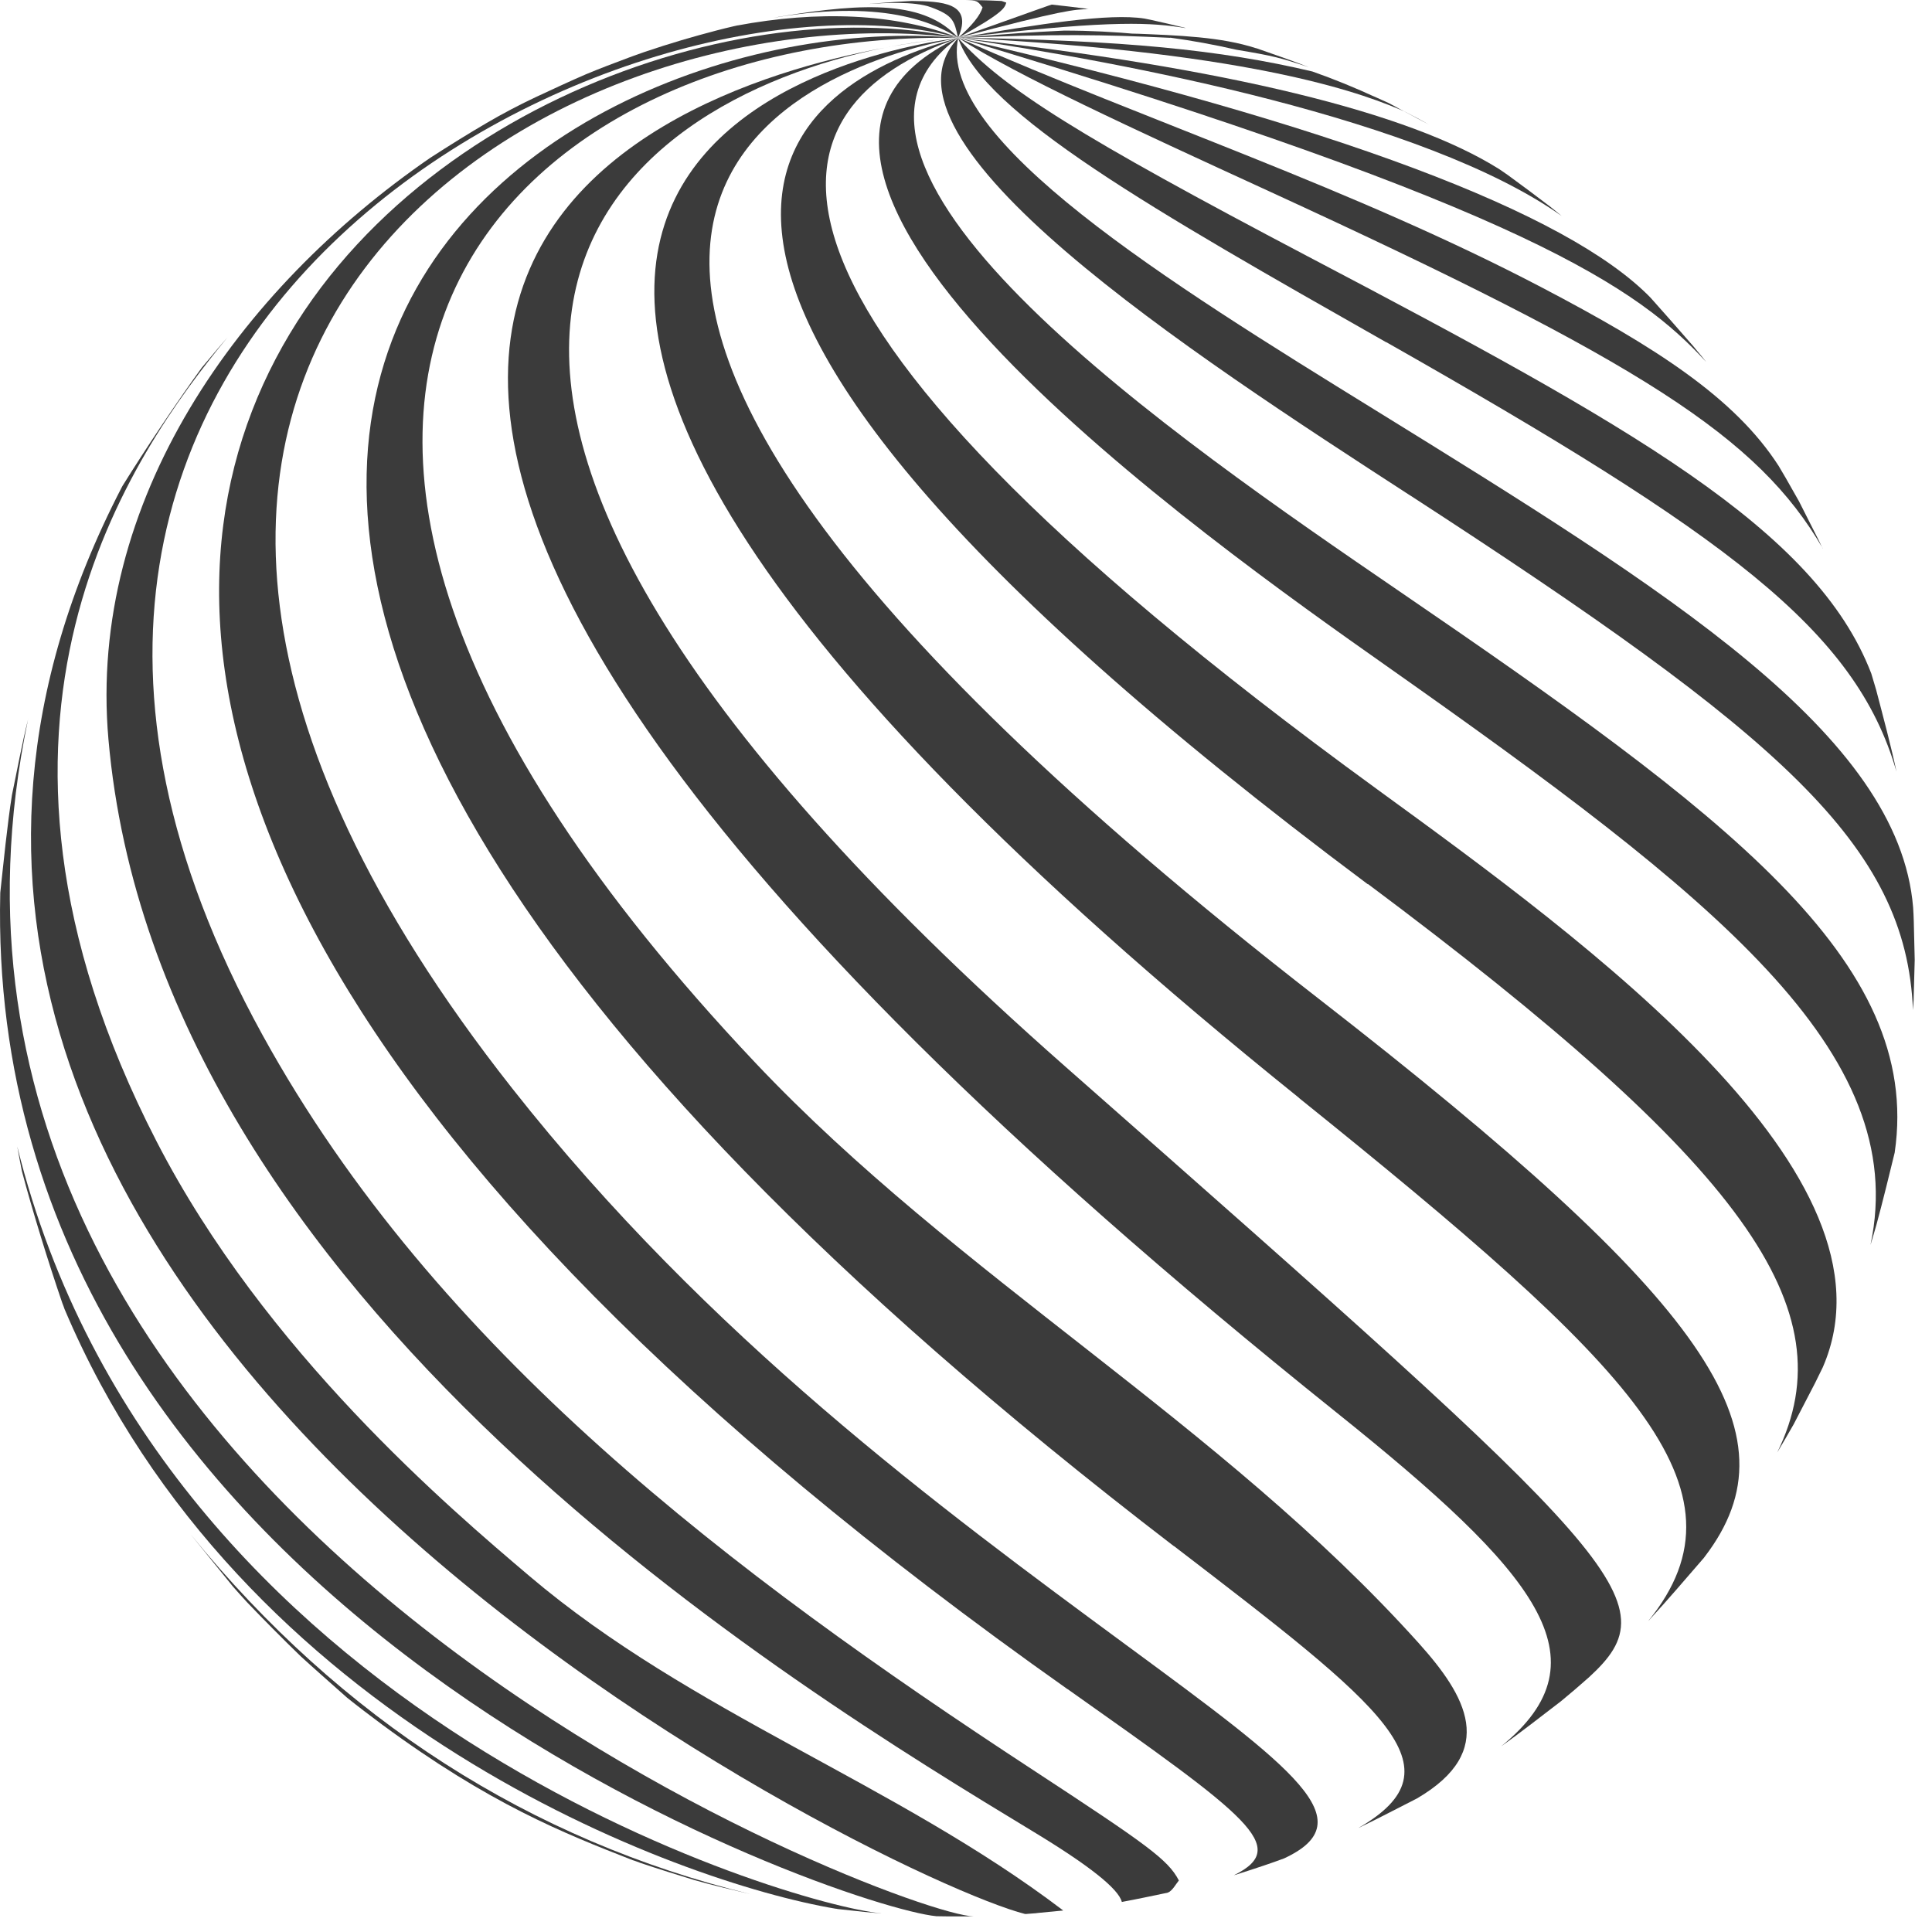 <svg width="73" height="73" viewBox="0 0 73 73" fill="none" xmlns="http://www.w3.org/2000/svg">
<g opacity="0.9">
<path d="M43.526 1.332C43.695 1.35 43.859 1.368 44.028 1.393C43.865 1.368 43.695 1.35 43.526 1.332Z" fill="#262626"/>
<path d="M53.995 4.711L53.08 4.22C53.056 4.208 53.026 4.19 53.002 4.178C52.905 4.13 52.808 4.081 52.711 4.033C52.772 4.063 52.838 4.093 52.905 4.124C52.76 4.045 52.614 3.972 52.469 3.893L51.827 3.603C51.882 3.627 51.942 3.657 51.997 3.682C51.209 3.318 50.41 2.991 49.587 2.701C46.069 1.871 42.442 1.526 36.2 1.423C47.77 1.992 51.742 3.645 53.074 4.214C53.383 4.372 53.692 4.535 53.995 4.711Z" fill="#262626"/>
<path d="M44.785 1.053C44.331 0.944 43.877 0.835 43.489 0.751L43.247 0.702C41.915 0.49 39.269 0.908 36.2 1.435C36.466 1.399 36.726 1.368 36.993 1.338C42.073 0.757 43.544 0.854 44.785 1.06V1.053Z" fill="#262626"/>
<path d="M41.037 0.327C40.638 0.272 40.141 0.218 39.754 0.175C39.754 0.175 39.742 0.175 39.736 0.175C39.663 0.193 39.651 0.2 36.2 1.429C40.208 0.363 40.601 0.357 41.14 0.345C41.11 0.345 41.074 0.339 41.037 0.333V0.327Z" fill="#262626"/>
<path d="M23.927 70.291C24.011 70.321 24.102 70.351 24.193 70.388C24.835 70.606 25.634 70.854 26.246 71.041C26.881 71.223 27.735 71.423 28.377 71.574C20.027 69.534 12.901 64.962 7.203 57.975L8.808 59.955C9.007 60.179 9.183 60.379 9.353 60.56C9.946 61.178 10.648 61.893 11.363 62.583C11.805 62.989 12.356 63.473 13.119 64.151C13.512 64.466 13.973 64.817 14.445 65.168C18.495 68.153 21.262 69.255 23.933 70.297L23.927 70.291Z" fill="#262626"/>
<path d="M38.016 0.097C37.962 0.079 37.895 0.054 37.841 0.036C37.841 0.036 37.835 0.036 37.828 0.036C37.453 0.018 37.223 0.012 37.199 0.012C36.987 0.012 36.721 0 36.496 0C36.92 0.018 36.932 0.03 37.126 0.279C37.045 0.569 36.739 0.953 36.206 1.429C37.907 0.484 37.962 0.303 38.022 0.097H38.016Z" fill="#262626"/>
<path d="M2.438 49.462C9.074 65.132 25.695 71.132 31.568 72.119C31.598 72.119 31.622 72.125 31.652 72.132C31.961 72.168 32.349 72.21 32.651 72.24L33.269 72.295C33.269 72.295 33.293 72.295 33.299 72.295C29.836 71.974 6.016 64.944 0.652 43.322C0.712 43.643 0.767 43.958 0.827 44.249C1.227 45.757 1.838 47.73 2.353 49.232C2.383 49.311 2.414 49.383 2.438 49.462Z" fill="#262626"/>
<path d="M35.188 0.278C36.012 0.587 36.054 0.769 36.2 1.429C36.799 0.079 35.552 0.054 34.45 0.036C34.062 0.054 33.547 0.091 33.166 0.121L32.803 0.151C33.366 0.115 34.541 0.036 35.188 0.278Z" fill="#262626"/>
<path d="M35.382 72.404C35.521 72.404 35.654 72.41 35.794 72.41H35.854C35.854 72.41 35.903 72.41 35.921 72.41C36.078 72.41 36.23 72.41 36.387 72.41C36.52 72.41 36.654 72.41 36.769 72.41C36.775 72.41 36.781 72.41 36.787 72.41C34.038 72.362 -5.294 57.455 1.063 27.168C1.063 27.168 1.063 27.168 1.063 27.174C0.845 28.028 0.633 29.178 0.452 30.038C0.276 31.14 0.131 32.624 0.01 33.732C-0.638 60.9 31.785 72.059 35.382 72.404Z" fill="#262626"/>
<path d="M29.454 0.63C29.382 0.642 29.303 0.66 29.23 0.672C33.657 -0.085 35.503 1.005 36.206 1.429C34.952 0.048 32.773 0.073 29.461 0.63H29.454Z" fill="#262626"/>
<path d="M4.6 18.413C-11.379 49.22 33.378 70.969 38.731 72.319C38.767 72.319 38.803 72.319 38.84 72.313L39.076 72.295C39.112 72.295 39.149 72.289 39.191 72.283C39.464 72.258 39.79 72.222 40.069 72.198C40.105 72.198 40.142 72.192 40.172 72.186C33.833 67.366 26.119 64.738 20.009 59.555C17.018 57.019 10.013 51.079 5.92 43.135C-2.273 27.241 5.017 17.105 8.596 12.745C8.469 12.891 8.348 13.036 8.226 13.175L7.621 13.896C6.676 15.198 5.484 16.984 4.63 18.358C4.618 18.376 4.612 18.395 4.6 18.413Z" fill="#262626"/>
<path d="M27.82 0.975C27.82 0.975 27.862 0.963 27.886 0.956C27.832 0.969 27.765 0.981 27.717 0.993C27.317 1.084 26.797 1.223 26.403 1.332C25.592 1.556 24.52 1.889 23.733 2.186C23.248 2.367 22.607 2.609 22.134 2.809C21.565 3.051 20.82 3.403 20.257 3.663C19.682 3.929 18.937 4.323 18.392 4.644C17.75 5.019 16.957 5.51 16.255 5.964C9.019 10.941 3.31 18.927 4.097 27.931C5.962 49.171 30.018 63.739 39.07 69.225C41.161 70.492 42.267 71.372 42.388 71.865C42.388 71.865 42.43 71.859 42.448 71.853C42.945 71.762 43.568 71.629 44.065 71.526C44.083 71.526 44.101 71.52 44.119 71.514C44.295 71.453 44.422 71.199 44.543 71.053C44.132 70.26 43.326 69.691 38.973 66.839C27.771 59.501 16.497 51.06 9.916 39.102C-4.937 12.104 23.866 -1.865 36.206 1.423C33.814 0.496 30.902 0.393 27.826 0.969L27.82 0.975Z" fill="#262626"/>
<path d="M40.341 63.824C47.159 68.644 48.782 69.788 46.626 70.854C46.65 70.848 46.674 70.842 46.693 70.836C47.026 70.733 47.401 70.606 47.77 70.484C48.025 70.4 48.273 70.309 48.521 70.218C51.573 68.801 48.915 66.839 42.557 62.159C35.527 56.982 26.772 50.54 19.349 41.118C-2.57 13.302 20.826 -0.466 36.193 1.429C18.731 -2.355 -18.845 22.009 40.335 63.824H40.341Z" fill="#262626"/>
<path d="M44.349 58.411C52.299 64.508 55.278 66.791 51.331 69.067C51.361 69.055 51.391 69.037 51.421 69.025C52.081 68.71 52.905 68.274 53.541 67.953C56.616 66.155 55.387 64.066 53.601 62.08C46.123 53.767 36.193 48.257 28.534 40.15C3.885 14.053 20.421 1.071 36.2 1.435C20.118 -0.031 -8.594 17.819 44.349 58.417V58.411Z" fill="#262626"/>
<path d="M50.495 53.368C58.07 59.435 60.77 62.698 56.725 65.98C57.416 65.496 58.294 64.805 58.984 64.278C59.329 63.994 59.692 63.685 60.038 63.376C63.18 60.5 61.418 58.944 40.274 40.319C9.625 13.327 23.436 3.796 33.426 1.804C24.368 3.494 -0.893 12.195 50.495 53.368Z" fill="#262626"/>
<path d="M35.794 1.459C35.049 1.526 34.25 1.641 33.42 1.804C34.486 1.605 35.322 1.502 35.794 1.459Z" fill="#262626"/>
<path d="M36.2 1.429C36.2 1.429 36.03 1.441 35.794 1.459C35.927 1.447 36.067 1.435 36.2 1.429Z" fill="#262626"/>
<path d="M49.084 41.488C61.648 51.599 66.365 56.225 62.278 61.251C62.308 61.221 62.332 61.197 62.356 61.166C62.998 60.476 63.773 59.562 64.379 58.865C64.391 58.847 64.403 58.835 64.415 58.817C67.993 54.13 64.573 49.196 49.823 37.734C11.338 7.835 31.725 2.252 36.206 1.435C32.942 1.847 5.58 6.479 49.09 41.488H49.084Z" fill="#262626"/>
<path d="M51.682 33.398C65.899 44.019 69.81 49.45 67.152 54.881C67.261 54.699 67.364 54.524 67.467 54.348L67.564 54.179C67.636 54.052 67.703 53.937 67.77 53.822L68.581 52.259C68.678 52.059 68.775 51.86 68.872 51.666C72.044 44.388 60.019 35.633 52.039 29.826C26.034 10.905 29.073 3.948 36.2 1.441C30.114 3.027 19.434 9.324 51.682 33.411V33.398Z" fill="#262626"/>
<path d="M52.372 25.152C64.784 33.895 72.22 39.744 70.676 47.04C70.748 46.792 70.827 46.543 70.894 46.301C71.142 45.393 71.39 44.37 71.59 43.552C72.656 36.281 65.148 30.734 52.814 22.3C44.664 16.723 29.497 6.345 36.199 1.429C25.688 6.351 45.772 20.502 52.372 25.152Z" fill="#262626"/>
<path d="M53.287 18.722C67.273 27.798 72.026 31.915 72.281 38.164C72.287 38.043 72.299 37.916 72.305 37.794L72.347 36.269L72.311 34.791C72.305 34.622 72.299 34.458 72.287 34.289C71.748 27.731 63.011 22.324 51.961 15.494C44.186 10.693 35.377 5.244 36.206 1.435C32.567 5.286 45.04 13.375 53.293 18.728L53.287 18.722Z" fill="#262626"/>
<path d="M52.378 12.927C65.263 20.241 70.113 23.796 71.657 29.154C71.463 28.228 71.148 27.053 70.888 26.06C70.827 25.854 70.767 25.654 70.706 25.449C68.611 19.999 61.593 16.088 49.405 9.682C40.789 5.147 37.949 3.373 36.2 1.435C37.205 4.317 43.568 7.932 52.378 12.933V12.927Z" fill="#262626"/>
<path d="M68.866 20.72C68.811 20.61 68.763 20.502 68.708 20.392L67.976 18.945L67.485 18.08C67.394 17.922 67.303 17.765 67.207 17.607C65.548 15.028 62.544 13.108 58.245 10.856C51.143 7.138 43.526 4.638 36.206 1.429C38.489 2.882 42.684 4.807 47.995 7.247C62.084 13.72 66.426 16.517 68.872 20.72H68.866Z" fill="#262626"/>
<path d="M64.47 13.678C64.403 13.593 64.342 13.52 64.27 13.429C64.227 13.375 64.185 13.326 64.137 13.272C64.082 13.205 64.028 13.139 63.973 13.072C63.44 12.455 62.841 11.783 62.362 11.244C59.214 8.016 50.41 4.716 36.2 1.429C57.755 7.889 61.926 10.917 64.47 13.678Z" fill="#262626"/>
<path d="M58.56 7.798C58.033 7.393 57.458 6.969 56.962 6.606C56.859 6.533 56.756 6.466 56.653 6.394C53.232 4.238 46.359 2.567 36.2 1.429C42.521 2.367 53.825 4.486 59.008 8.162C58.857 8.035 58.705 7.913 58.56 7.798Z" fill="#262626"/>
<path d="M44.216 1.423C45.058 1.538 45.893 1.689 46.705 1.877C48.152 2.119 48.333 2.174 49.435 2.531C49.405 2.519 49.369 2.501 49.339 2.495C48.788 2.277 48.037 2.022 47.474 1.823H47.462C46.136 1.393 44.579 1.338 42.775 1.266C42.86 1.272 42.938 1.284 43.023 1.29C42.103 1.205 41.164 1.156 40.214 1.156C38.755 1.229 38.561 1.241 36.2 1.435C39.953 1.278 41.649 1.308 44.216 1.429V1.423ZM43.52 1.338C43.689 1.356 43.853 1.374 44.022 1.399C43.859 1.374 43.689 1.356 43.52 1.338Z" fill="#262626"/>
</g>
</svg>
